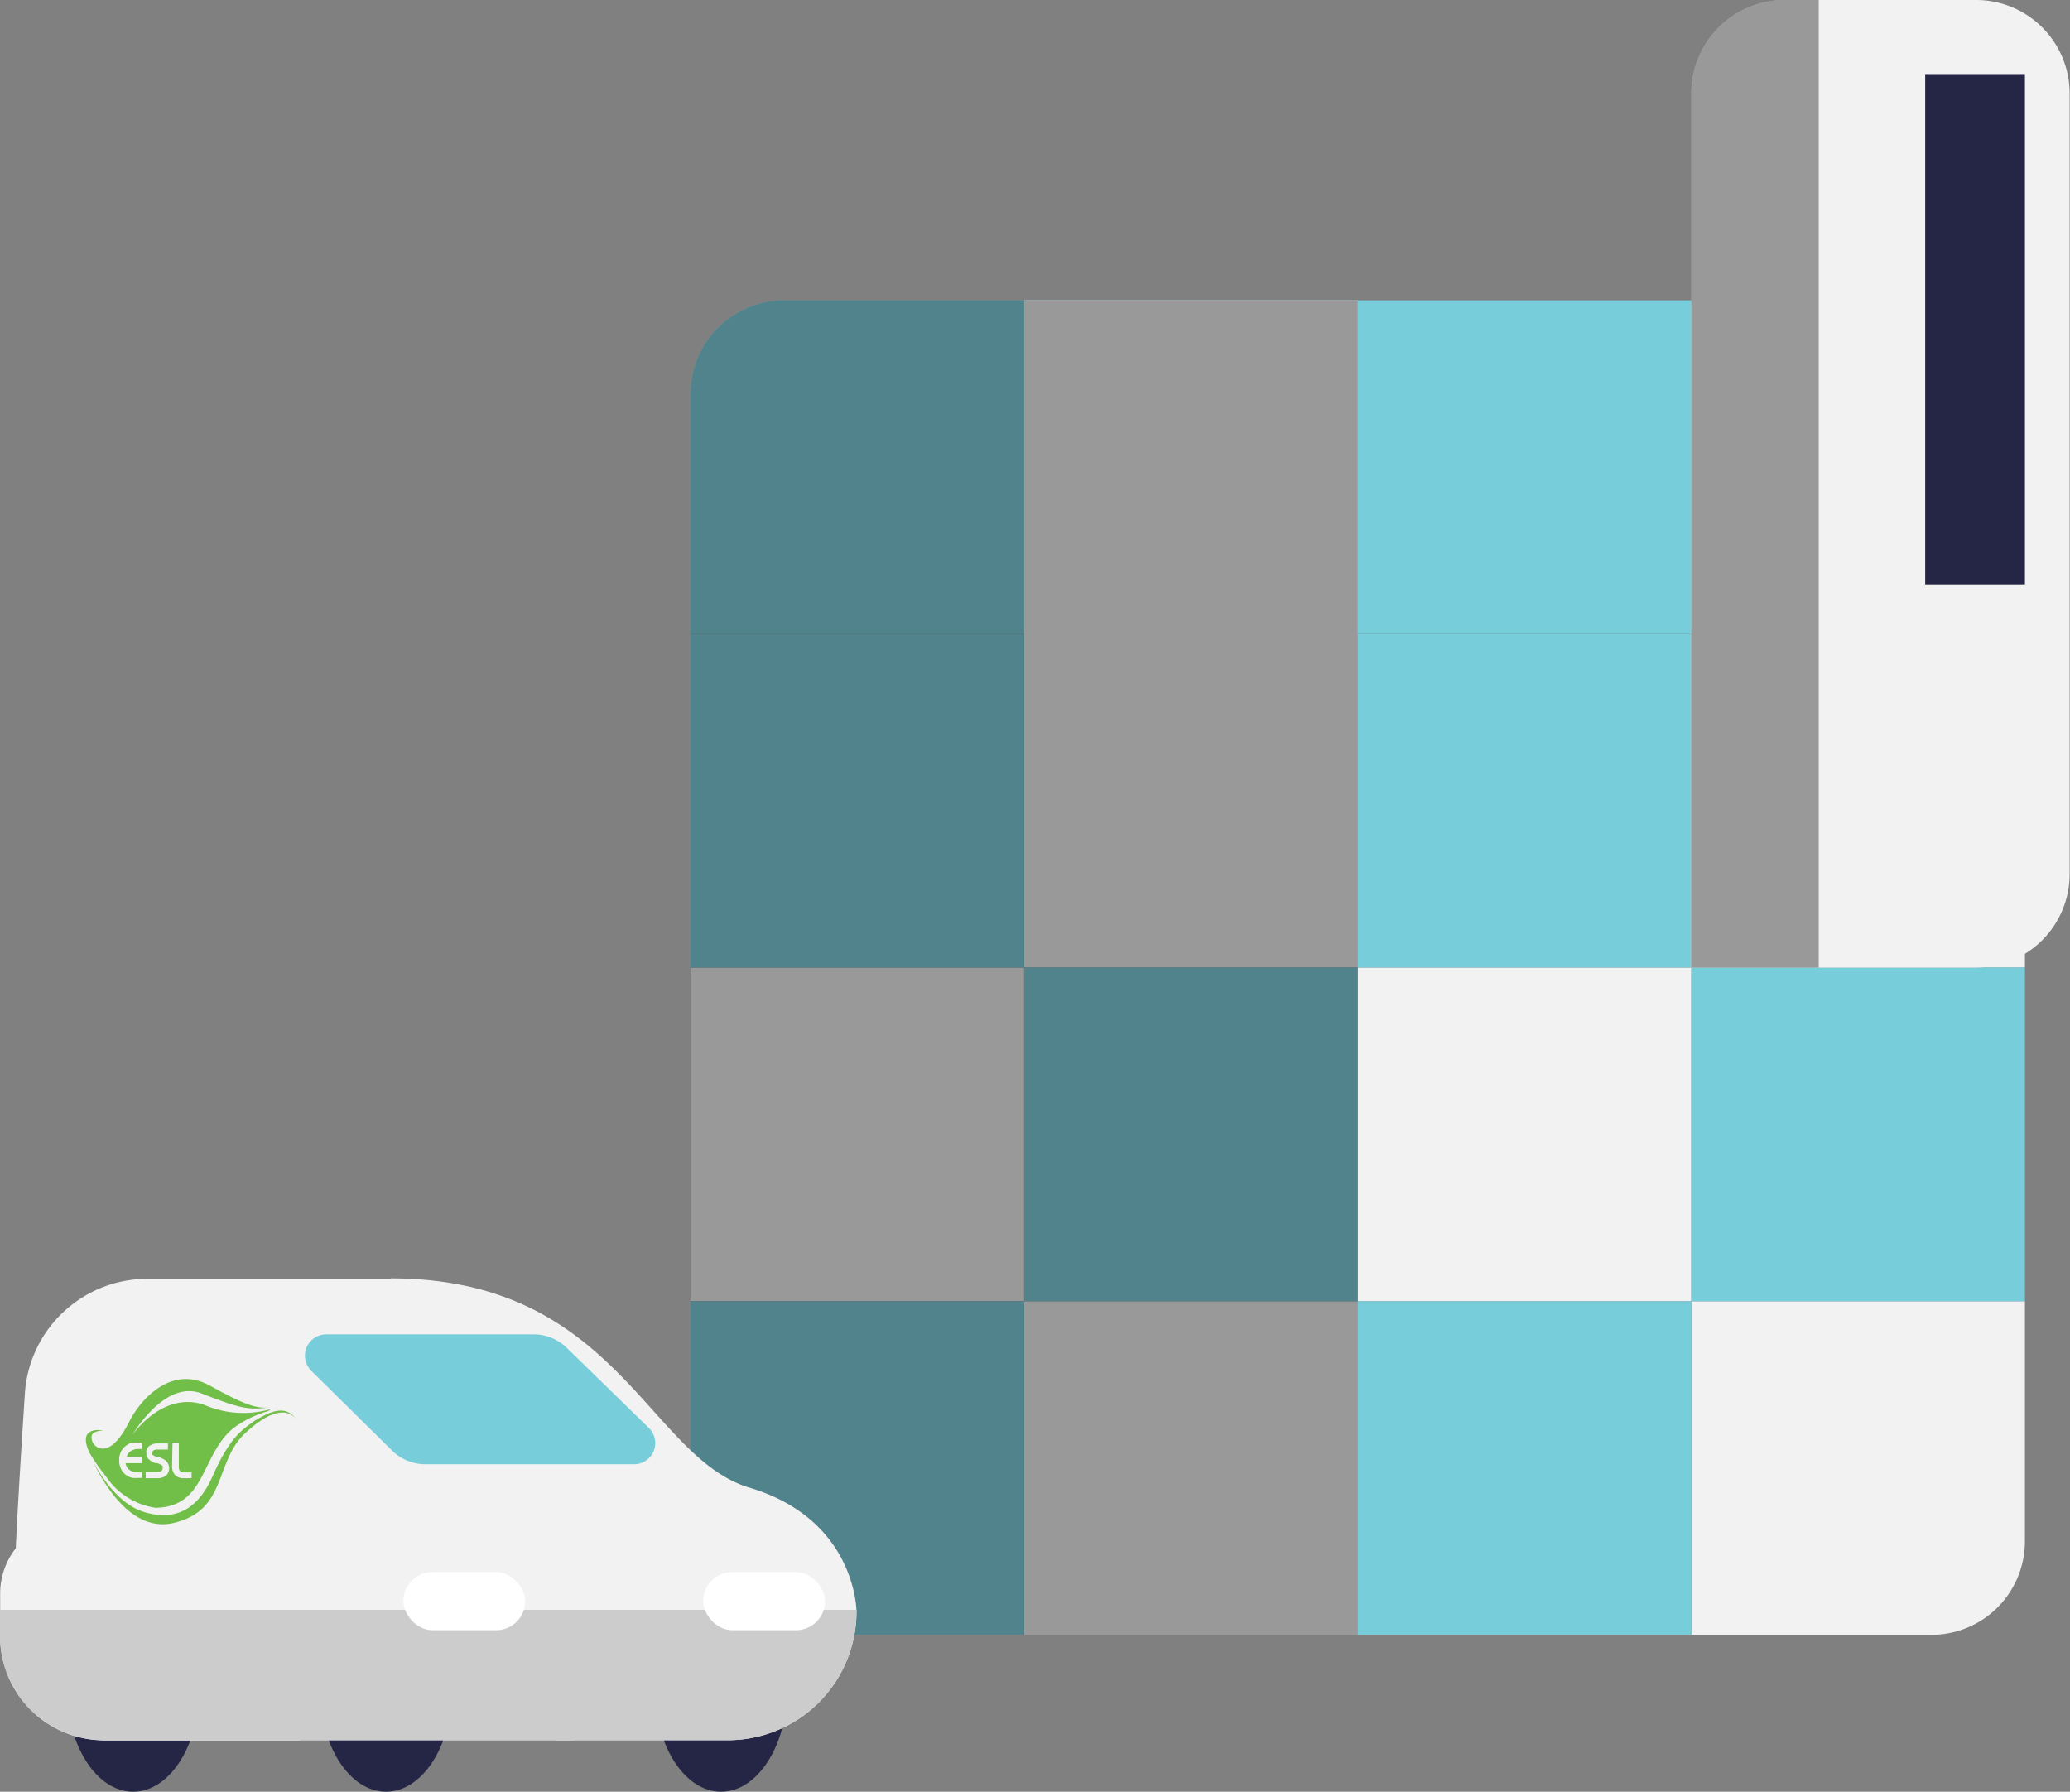 <svg xmlns="http://www.w3.org/2000/svg" xmlns:xlink="http://www.w3.org/1999/xlink" viewBox="0 0 134.98 116.82"><rect x="0" y="0" width="134.98" height="116.82" fill="#808080" stroke="none"/><defs><style>.cls-1,.cls-2{fill:none;}.cls-2{clip-rule:evenodd;}.cls-3{fill:#f2f2f2;}.cls-4{fill:#78cddb;}.cls-5{fill:#1a1a1a;opacity:0.41;mix-blend-mode:darken;}.cls-6{fill:#252545;}.cls-7{isolation:isolate;}.cls-8{clip-path:url(#clip-path);}.cls-9{clip-path:url(#clip-path-2);}.cls-10{clip-path:url(#clip-path-3);}.cls-11{fill:#71be49;}.cls-12{fill:#ccc;}.cls-13{fill:#fff;}</style><clipPath id="clip-path"><rect class="cls-1" x="4.74" y="88.83" width="14.65" height="11.2"/></clipPath><clipPath id="clip-path-2"><path class="cls-2" d="M11.32,99.3c-2.77.65-4.61-2.66-5.25-4,.54,1,1.69,2.77,3.28,3.27,2.25.71,3.65-.38,4.49-2.27,1.08-2.45,1.82-3,2.74-3.65,1.32-.81,2.18-1,2.81,0-.62-1-1.93-.62-3.48.87C14,95.38,14.8,98.48,11.32,99.3Zm-4.38-3a12.17,12.17,0,0,1-1.09-1.55c-.9-1.86.89-1.48.89-1.48s-.64,0-.76.31a.74.74,0,0,0,1,.82c.33-.1.87-.53,1.46-1.73s2.63-3.79,5.26-2.32c2.25,1.26,3.08,1.51,3.88,1.41-1.31.17-1.79.13-4.4-.89-2.43-1-4.56,2.71-4.56,2.71s1.94-2.89,4.66-2a6.4,6.4,0,0,0,3.95.4l.43-.1L17.5,92a7.07,7.07,0,0,0-2.29,1.12c-2.13,1.75-1.75,5.13-5.06,5.19A4.7,4.7,0,0,1,6.94,96.31Zm4.28-.7a.8.8,0,0,0,.2.58.78.78,0,0,0,.59.2h.48V96H12a.38.38,0,0,1-.26-.08.41.41,0,0,1-.08-.27V94.07h-.41Zm-1.72.78h.75a.85.85,0,0,0,.56-.16.61.61,0,0,0,.22-.5.6.6,0,0,0-.06-.27.91.91,0,0,0-.17-.23,2,2,0,0,0-.38-.2h-.05L10.22,95a1.15,1.15,0,0,1-.28-.15.29.29,0,0,1,0-.14.16.16,0,0,1,.06-.14.49.49,0,0,1,.27-.06h.68v-.4h-.64a.88.88,0,0,0-.55.15.51.51,0,0,0-.22.45.61.61,0,0,0,.13.41,1.23,1.23,0,0,0,.47.28l.13,0a1.07,1.07,0,0,1,.33.18.18.18,0,0,1,0,.15.19.19,0,0,1-.08.18.87.87,0,0,1-.42.07H9.5ZM7.77,95.23a1.21,1.21,0,0,0,.15.6,1.06,1.06,0,0,0,.42.42,1,1,0,0,0,.31.11,2.29,2.29,0,0,0,.39,0h.22V96H9a.9.9,0,0,1-.6-.19.68.68,0,0,1-.21-.41H9.26V95h-1a.65.65,0,0,1,.21-.35A.89.89,0,0,1,9,94.47h.25v-.41H9.05a2.35,2.35,0,0,0-.4,0,.82.82,0,0,0-.32.12,1.15,1.15,0,0,0-.41.41A1.2,1.2,0,0,0,7.77,95.23Z"/></clipPath><clipPath id="clip-path-3"><rect class="cls-1" x="5.6" y="89.91" width="13.79" height="9.48"/></clipPath><symbol id="Commercial" data-name="Commercial" viewBox="0 0 73.71 87.37"><path class="cls-3" d="M53.49,69.54H71.32a0,0,0,0,1,0,0V82.37a5,5,0,0,1-5,5H53.49a0,0,0,0,1,0,0V69.54a0,0,0,0,1,0,0Z"/><rect class="cls-3" x="35.66" y="51.71" width="17.83" height="17.83"/><rect class="cls-3" x="53.49" y="33.88" width="17.83" height="17.83"/><rect class="cls-4" x="53.49" y="51.71" width="17.83" height="17.83"/><rect class="cls-4" x="35.66" y="33.88" width="17.83" height="17.83"/><path class="cls-4" d="M5,16.05H71.32a0,0,0,0,1,0,0V33.88a0,0,0,0,1,0,0H0a0,0,0,0,1,0,0V21.05A5,5,0,0,1,5,16.05Z"/><rect class="cls-4" x="35.66" y="69.54" width="17.83" height="17.83"/><rect class="cls-3" x="17.83" y="69.54" width="17.83" height="17.83"/><rect class="cls-3" y="51.71" width="17.83" height="17.83"/><rect class="cls-3" x="17.83" y="16.05" width="17.83" height="35.66"/><rect class="cls-4" x="17.83" y="51.71" width="17.83" height="17.83"/><rect class="cls-4" y="33.88" width="17.83" height="17.83"/><path class="cls-4" d="M0,69.54H17.83a0,0,0,0,1,0,0V87.37a0,0,0,0,1,0,0H5a5,5,0,0,1-5-5V69.54a0,0,0,0,1,0,0Z"/><path class="cls-3" d="M58.49,0H68.71a5,5,0,0,1,5,5V46.71a5,5,0,0,1-5,5H53.49a0,0,0,0,1,0,0V5A5,5,0,0,1,58.49,0Z"/><path class="cls-5" d="M58.49,0H60.3a0,0,0,0,1,0,0V51.71a0,0,0,0,1,0,0H53.49a0,0,0,0,1,0,0V5A5,5,0,0,1,58.49,0Z"/><path class="cls-5" d="M5,16.05H35.66a0,0,0,0,1,0,0V87.37a0,0,0,0,1,0,0H5a5,5,0,0,1-5-5V21.05a5,5,0,0,1,5-5Z"/><rect class="cls-6" x="65.99" y="3.96" width="5.33" height="27.27"/></symbol></defs><title>build2</title><g id="Layer_2" data-name="Layer 2"><g id="Layer_4" data-name="Layer 4"><use width="73.71" height="87.37" transform="translate(45.03) scale(1.22)" xlink:href="#Commercial"/><ellipse class="cls-6" cx="25.17" cy="110.07" rx="4.32" ry="6.75"/><ellipse class="cls-6" cx="47.02" cy="110.07" rx="4.32" ry="6.75"/><ellipse class="cls-6" cx="8.68" cy="110.07" rx="4.32" ry="6.75"/><path class="cls-3" d="M36.29,99.11v14.35H47.46a8.39,8.39,0,0,0,8.39-8.39s0-6-7-8.08c-6.61-2-8.65-13.64-23.37-13.64"/><path class="cls-3" d="M0,99.11H12.76a6.79,6.79,0,0,1,6.79,6.79v2.78a4.78,4.78,0,0,1-4.78,4.78H0a0,0,0,0,1,0,0V99.11A0,0,0,0,1,0,99.11Z" transform="translate(19.56 212.58) rotate(180)"/><path class="cls-3" d="M.84,107.27A6.19,6.19,0,0,0,7,113.46H37.48V99.11h0l-3.57-9.73a9.08,9.08,0,0,0-8.46-6H9.63a8,8,0,0,0-8,7.36C1.29,96,.84,103,.84,107.27Z"/><path class="cls-4" d="M34.84,87H21.29a1.39,1.39,0,0,0-1,2.37l5.28,5.21a3.1,3.1,0,0,0,2.17.89H41.32a1.38,1.38,0,0,0,1-2.36L37,87.92A3.1,3.1,0,0,0,34.84,87Z"/><g class="cls-7"><g class="cls-8"><g class="cls-9"><g class="cls-10"><rect class="cls-11" x="4.52" y="88.83" width="15.94" height="11.63"/></g></g></g></g><path class="cls-12" d="M0,106.67a6.79,6.79,0,0,0,6.79,6.79H47.46a8.39,8.39,0,0,0,8.39-8.39.5.5,0,0,1,0-.11H0Z"/><rect class="cls-13" x="26.3" y="102.5" width="7.95" height="3.79" rx="1.9"/><rect class="cls-13" x="45.85" y="102.5" width="7.95" height="3.79" rx="1.9"/></g></g></svg>